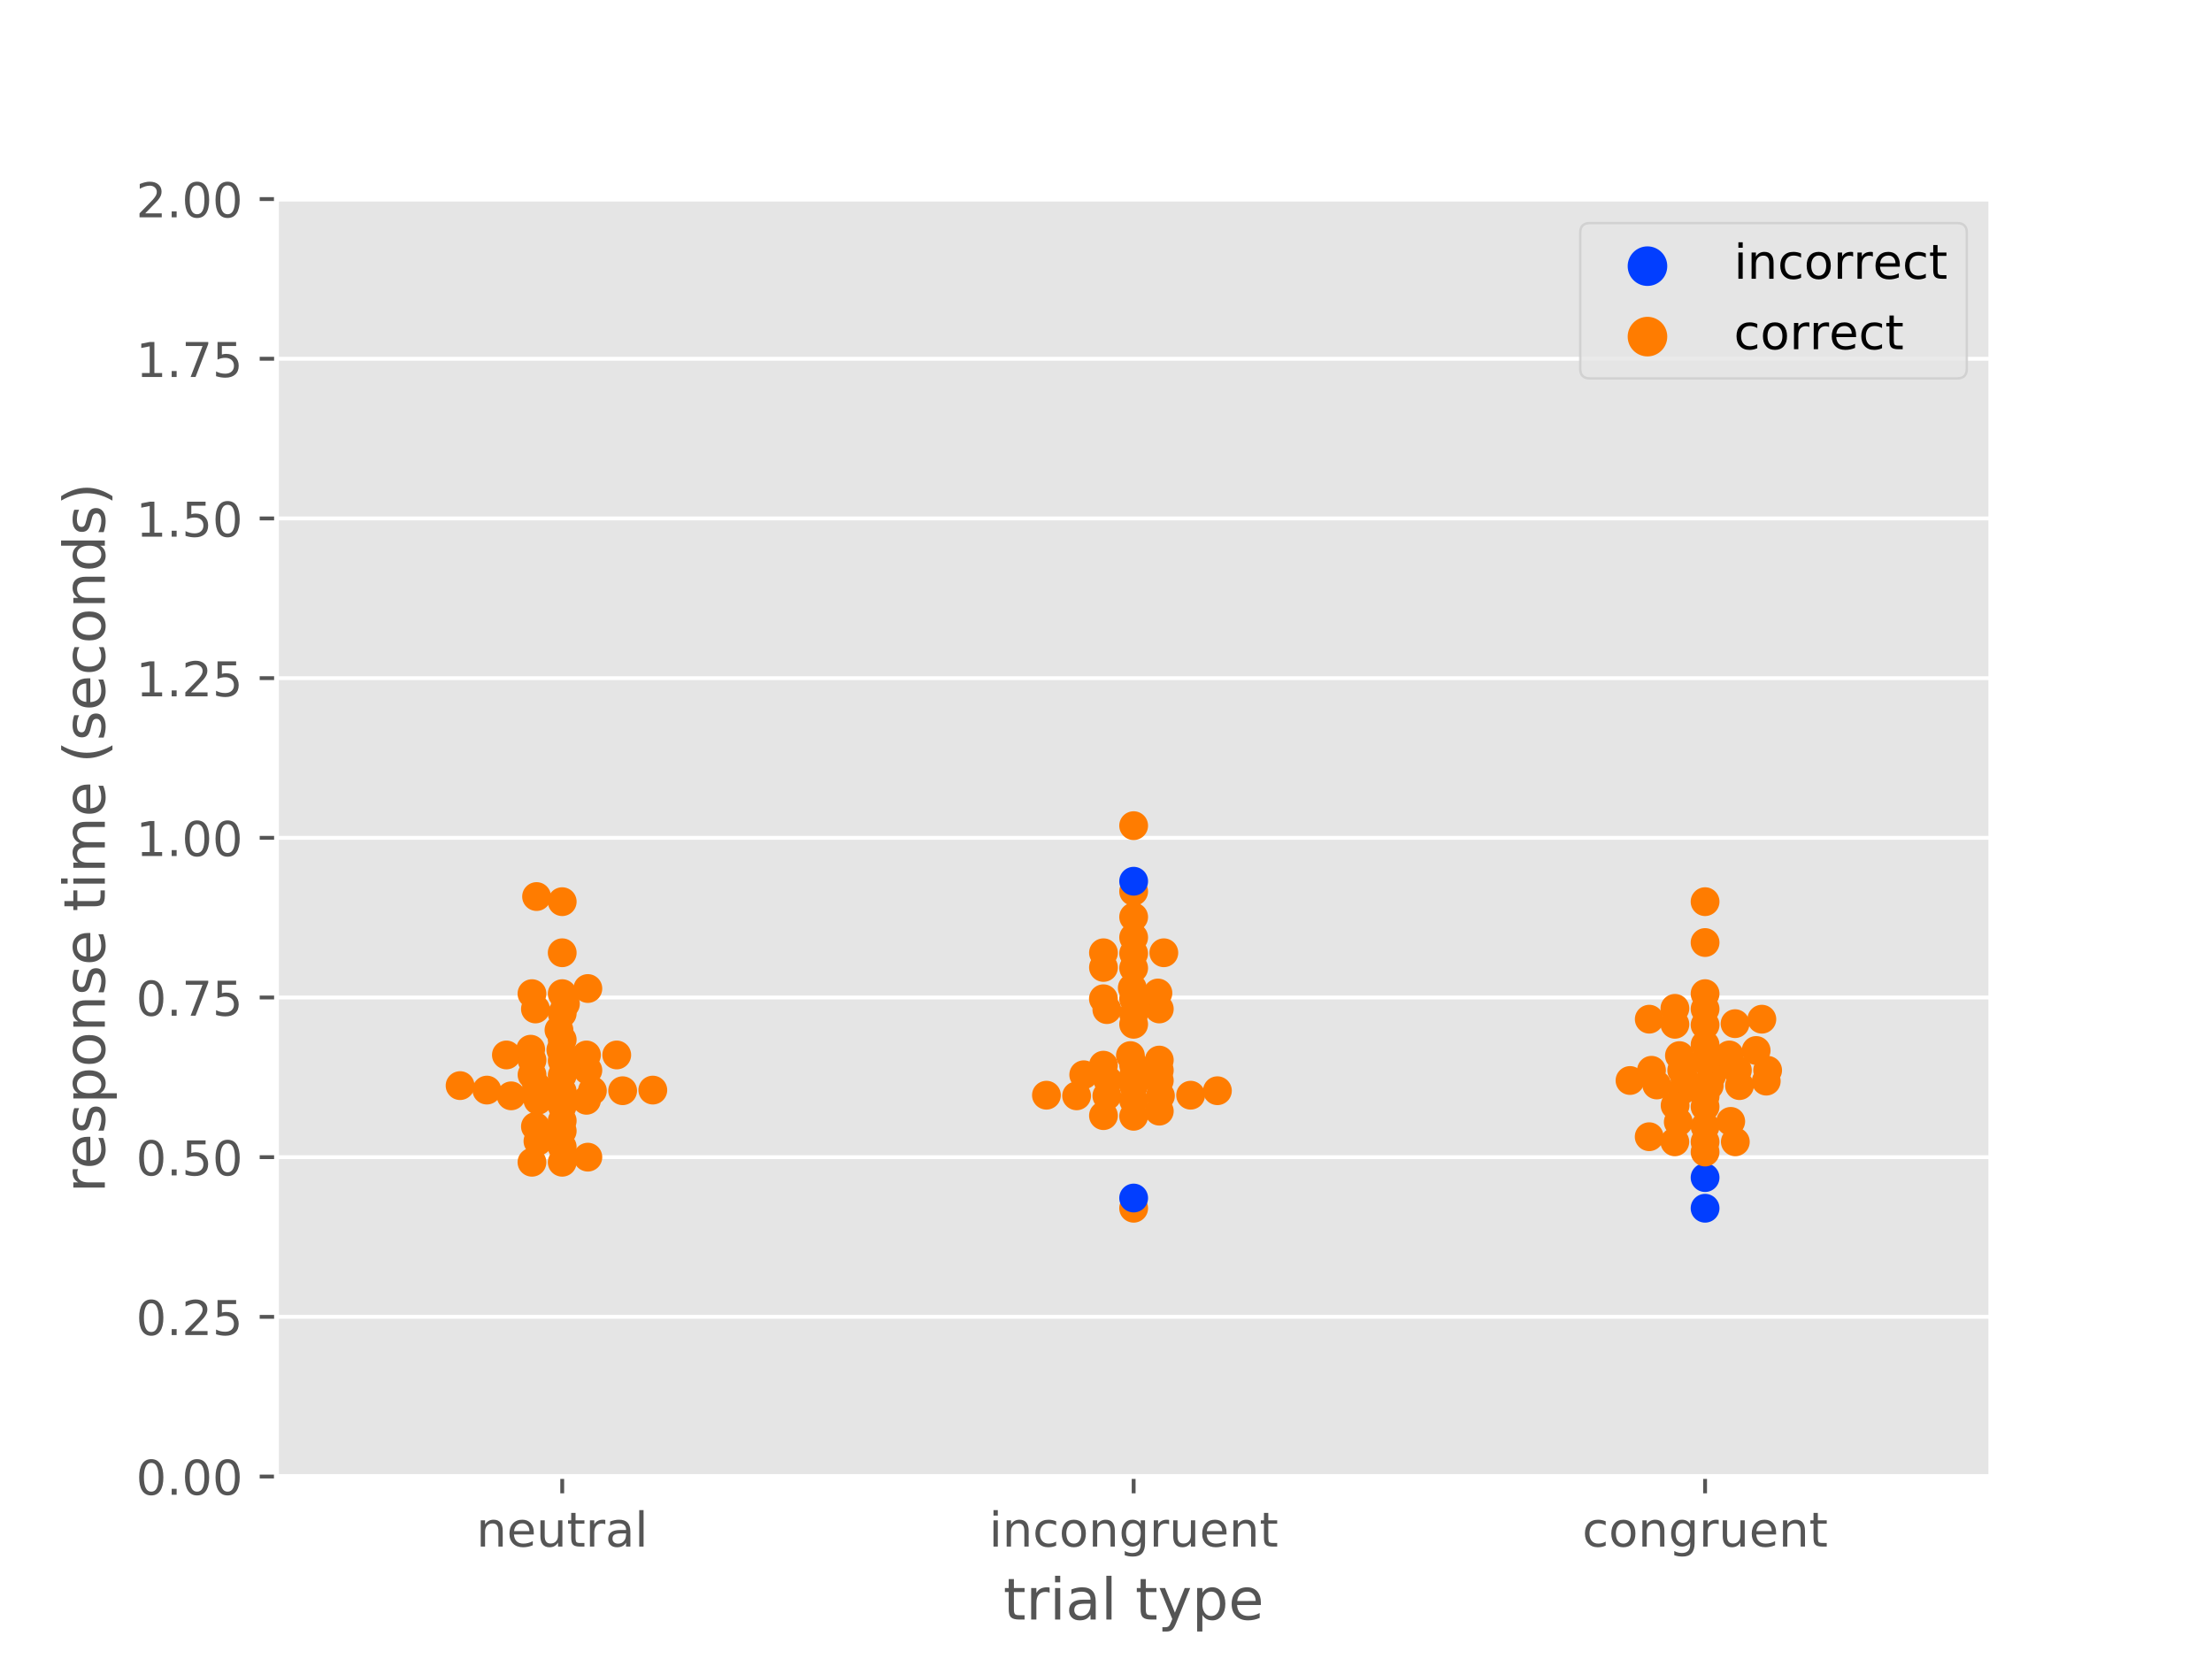 <?xml version="1.0" encoding="utf-8" standalone="no"?>
<!DOCTYPE svg PUBLIC "-//W3C//DTD SVG 1.1//EN"
  "http://www.w3.org/Graphics/SVG/1.1/DTD/svg11.dtd">
<!-- Created with matplotlib (https://matplotlib.org/) -->
<svg height="345.6pt" version="1.1" viewBox="0 0 460.8 345.6" width="460.8pt" xmlns="http://www.w3.org/2000/svg" xmlns:xlink="http://www.w3.org/1999/xlink">
 <defs>
  <style type="text/css">
*{stroke-linecap:butt;stroke-linejoin:round;}
  </style>
 </defs>
 <g id="figure_1">
  <g id="patch_1">
   <path d="M 0 345.6 
L 460.8 345.6 
L 460.8 0 
L 0 0 
z
" style="fill:#ffffff;"/>
  </g>
  <g id="axes_1">
   <g id="patch_2">
    <path d="M 57.6 307.584 
L 414.72 307.584 
L 414.72 41.472 
L 57.6 41.472 
z
" style="fill:#e5e5e5;"/>
   </g>
   <g id="matplotlib.axis_1">
    <g id="xtick_1">
     <g id="line2d_1">
      <defs>
       <path d="M 0 0 
L 0 3.5 
" id="m6b43de22ae" style="stroke:#555555;stroke-width:0.8;"/>
      </defs>
      <g>
       <use style="fill:#555555;stroke:#555555;stroke-width:0.8;" x="117.12" xlink:href="#m6b43de22ae" y="307.584"/>
      </g>
     </g>
     <g id="text_1">
      <!-- neutral -->
      <defs>
       <path d="M 54.891 33.016 
L 54.891 0 
L 45.906 0 
L 45.906 32.719 
Q 45.906 40.484 42.875 44.328 
Q 39.844 48.188 33.797 48.188 
Q 26.516 48.188 22.312 43.547 
Q 18.109 38.922 18.109 30.906 
L 18.109 0 
L 9.078 0 
L 9.078 54.688 
L 18.109 54.688 
L 18.109 46.188 
Q 21.344 51.125 25.703 53.562 
Q 30.078 56 35.797 56 
Q 45.219 56 50.047 50.172 
Q 54.891 44.344 54.891 33.016 
z
" id="DejaVuSans-110"/>
       <path d="M 56.203 29.594 
L 56.203 25.203 
L 14.891 25.203 
Q 15.484 15.922 20.484 11.062 
Q 25.484 6.203 34.422 6.203 
Q 39.594 6.203 44.453 7.469 
Q 49.312 8.734 54.109 11.281 
L 54.109 2.781 
Q 49.266 0.734 44.188 -0.344 
Q 39.109 -1.422 33.891 -1.422 
Q 20.797 -1.422 13.156 6.188 
Q 5.516 13.812 5.516 26.812 
Q 5.516 40.234 12.766 48.109 
Q 20.016 56 32.328 56 
Q 43.359 56 49.781 48.891 
Q 56.203 41.797 56.203 29.594 
z
M 47.219 32.234 
Q 47.125 39.594 43.094 43.984 
Q 39.062 48.391 32.422 48.391 
Q 24.906 48.391 20.391 44.141 
Q 15.875 39.891 15.188 32.172 
z
" id="DejaVuSans-101"/>
       <path d="M 8.5 21.578 
L 8.5 54.688 
L 17.484 54.688 
L 17.484 21.922 
Q 17.484 14.156 20.5 10.266 
Q 23.531 6.391 29.594 6.391 
Q 36.859 6.391 41.078 11.031 
Q 45.312 15.672 45.312 23.688 
L 45.312 54.688 
L 54.297 54.688 
L 54.297 0 
L 45.312 0 
L 45.312 8.406 
Q 42.047 3.422 37.719 1 
Q 33.406 -1.422 27.688 -1.422 
Q 18.266 -1.422 13.375 4.438 
Q 8.5 10.297 8.5 21.578 
z
M 31.109 56 
z
" id="DejaVuSans-117"/>
       <path d="M 18.312 70.219 
L 18.312 54.688 
L 36.812 54.688 
L 36.812 47.703 
L 18.312 47.703 
L 18.312 18.016 
Q 18.312 11.328 20.141 9.422 
Q 21.969 7.516 27.594 7.516 
L 36.812 7.516 
L 36.812 0 
L 27.594 0 
Q 17.188 0 13.234 3.875 
Q 9.281 7.766 9.281 18.016 
L 9.281 47.703 
L 2.688 47.703 
L 2.688 54.688 
L 9.281 54.688 
L 9.281 70.219 
z
" id="DejaVuSans-116"/>
       <path d="M 41.109 46.297 
Q 39.594 47.172 37.812 47.578 
Q 36.031 48 33.891 48 
Q 26.266 48 22.188 43.047 
Q 18.109 38.094 18.109 28.812 
L 18.109 0 
L 9.078 0 
L 9.078 54.688 
L 18.109 54.688 
L 18.109 46.188 
Q 20.953 51.172 25.484 53.578 
Q 30.031 56 36.531 56 
Q 37.453 56 38.578 55.875 
Q 39.703 55.766 41.062 55.516 
z
" id="DejaVuSans-114"/>
       <path d="M 34.281 27.484 
Q 23.391 27.484 19.188 25 
Q 14.984 22.516 14.984 16.5 
Q 14.984 11.719 18.141 8.906 
Q 21.297 6.109 26.703 6.109 
Q 34.188 6.109 38.703 11.406 
Q 43.219 16.703 43.219 25.484 
L 43.219 27.484 
z
M 52.203 31.203 
L 52.203 0 
L 43.219 0 
L 43.219 8.297 
Q 40.141 3.328 35.547 0.953 
Q 30.953 -1.422 24.312 -1.422 
Q 15.922 -1.422 10.953 3.297 
Q 6 8.016 6 15.922 
Q 6 25.141 12.172 29.828 
Q 18.359 34.516 30.609 34.516 
L 43.219 34.516 
L 43.219 35.406 
Q 43.219 41.609 39.141 45 
Q 35.062 48.391 27.688 48.391 
Q 23 48.391 18.547 47.266 
Q 14.109 46.141 10.016 43.891 
L 10.016 52.203 
Q 14.938 54.109 19.578 55.047 
Q 24.219 56 28.609 56 
Q 40.484 56 46.344 49.844 
Q 52.203 43.703 52.203 31.203 
z
" id="DejaVuSans-97"/>
       <path d="M 9.422 75.984 
L 18.406 75.984 
L 18.406 0 
L 9.422 0 
z
" id="DejaVuSans-108"/>
      </defs>
      <g style="fill:#555555;" transform="translate(99.237 322.182)scale(0.1 -0.1)">
       <use xlink:href="#DejaVuSans-110"/>
       <use x="63.379" xlink:href="#DejaVuSans-101"/>
       <use x="124.902" xlink:href="#DejaVuSans-117"/>
       <use x="188.281" xlink:href="#DejaVuSans-116"/>
       <use x="227.49" xlink:href="#DejaVuSans-114"/>
       <use x="268.604" xlink:href="#DejaVuSans-97"/>
       <use x="329.883" xlink:href="#DejaVuSans-108"/>
      </g>
     </g>
    </g>
    <g id="xtick_2">
     <g id="line2d_2">
      <g>
       <use style="fill:#555555;stroke:#555555;stroke-width:0.8;" x="236.16" xlink:href="#m6b43de22ae" y="307.584"/>
      </g>
     </g>
     <g id="text_2">
      <!-- incongruent -->
      <defs>
       <path d="M 9.422 54.688 
L 18.406 54.688 
L 18.406 0 
L 9.422 0 
z
M 9.422 75.984 
L 18.406 75.984 
L 18.406 64.594 
L 9.422 64.594 
z
" id="DejaVuSans-105"/>
       <path d="M 48.781 52.594 
L 48.781 44.188 
Q 44.969 46.297 41.141 47.344 
Q 37.312 48.391 33.406 48.391 
Q 24.656 48.391 19.812 42.844 
Q 14.984 37.312 14.984 27.297 
Q 14.984 17.281 19.812 11.734 
Q 24.656 6.203 33.406 6.203 
Q 37.312 6.203 41.141 7.25 
Q 44.969 8.297 48.781 10.406 
L 48.781 2.094 
Q 45.016 0.344 40.984 -0.531 
Q 36.969 -1.422 32.422 -1.422 
Q 20.062 -1.422 12.781 6.344 
Q 5.516 14.109 5.516 27.297 
Q 5.516 40.672 12.859 48.328 
Q 20.219 56 33.016 56 
Q 37.156 56 41.109 55.141 
Q 45.062 54.297 48.781 52.594 
z
" id="DejaVuSans-99"/>
       <path d="M 30.609 48.391 
Q 23.391 48.391 19.188 42.75 
Q 14.984 37.109 14.984 27.297 
Q 14.984 17.484 19.156 11.844 
Q 23.344 6.203 30.609 6.203 
Q 37.797 6.203 41.984 11.859 
Q 46.188 17.531 46.188 27.297 
Q 46.188 37.016 41.984 42.703 
Q 37.797 48.391 30.609 48.391 
z
M 30.609 56 
Q 42.328 56 49.016 48.375 
Q 55.719 40.766 55.719 27.297 
Q 55.719 13.875 49.016 6.219 
Q 42.328 -1.422 30.609 -1.422 
Q 18.844 -1.422 12.172 6.219 
Q 5.516 13.875 5.516 27.297 
Q 5.516 40.766 12.172 48.375 
Q 18.844 56 30.609 56 
z
" id="DejaVuSans-111"/>
       <path d="M 45.406 27.984 
Q 45.406 37.75 41.375 43.109 
Q 37.359 48.484 30.078 48.484 
Q 22.859 48.484 18.828 43.109 
Q 14.797 37.75 14.797 27.984 
Q 14.797 18.266 18.828 12.891 
Q 22.859 7.516 30.078 7.516 
Q 37.359 7.516 41.375 12.891 
Q 45.406 18.266 45.406 27.984 
z
M 54.391 6.781 
Q 54.391 -7.172 48.188 -13.984 
Q 42 -20.797 29.203 -20.797 
Q 24.469 -20.797 20.266 -20.094 
Q 16.062 -19.391 12.109 -17.922 
L 12.109 -9.188 
Q 16.062 -11.328 19.922 -12.344 
Q 23.781 -13.375 27.781 -13.375 
Q 36.625 -13.375 41.016 -8.766 
Q 45.406 -4.156 45.406 5.172 
L 45.406 9.625 
Q 42.625 4.781 38.281 2.391 
Q 33.938 0 27.875 0 
Q 17.828 0 11.672 7.656 
Q 5.516 15.328 5.516 27.984 
Q 5.516 40.672 11.672 48.328 
Q 17.828 56 27.875 56 
Q 33.938 56 38.281 53.609 
Q 42.625 51.219 45.406 46.391 
L 45.406 54.688 
L 54.391 54.688 
z
" id="DejaVuSans-103"/>
      </defs>
      <g style="fill:#555555;" transform="translate(206.021 322.182)scale(0.1 -0.1)">
       <use xlink:href="#DejaVuSans-105"/>
       <use x="27.783" xlink:href="#DejaVuSans-110"/>
       <use x="91.162" xlink:href="#DejaVuSans-99"/>
       <use x="146.143" xlink:href="#DejaVuSans-111"/>
       <use x="207.324" xlink:href="#DejaVuSans-110"/>
       <use x="270.703" xlink:href="#DejaVuSans-103"/>
       <use x="334.18" xlink:href="#DejaVuSans-114"/>
       <use x="375.293" xlink:href="#DejaVuSans-117"/>
       <use x="438.672" xlink:href="#DejaVuSans-101"/>
       <use x="500.195" xlink:href="#DejaVuSans-110"/>
       <use x="563.574" xlink:href="#DejaVuSans-116"/>
      </g>
     </g>
    </g>
    <g id="xtick_3">
     <g id="line2d_3">
      <g>
       <use style="fill:#555555;stroke:#555555;stroke-width:0.8;" x="355.2" xlink:href="#m6b43de22ae" y="307.584"/>
      </g>
     </g>
     <g id="text_3">
      <!-- congruent -->
      <g style="fill:#555555;" transform="translate(329.619 322.182)scale(0.1 -0.1)">
       <use xlink:href="#DejaVuSans-99"/>
       <use x="54.98" xlink:href="#DejaVuSans-111"/>
       <use x="116.162" xlink:href="#DejaVuSans-110"/>
       <use x="179.541" xlink:href="#DejaVuSans-103"/>
       <use x="243.018" xlink:href="#DejaVuSans-114"/>
       <use x="284.131" xlink:href="#DejaVuSans-117"/>
       <use x="347.51" xlink:href="#DejaVuSans-101"/>
       <use x="409.033" xlink:href="#DejaVuSans-110"/>
       <use x="472.412" xlink:href="#DejaVuSans-116"/>
      </g>
     </g>
    </g>
    <g id="text_4">
     <!-- trial type -->
     <defs>
      <path id="DejaVuSans-32"/>
      <path d="M 32.172 -5.078 
Q 28.375 -14.844 24.75 -17.812 
Q 21.141 -20.797 15.094 -20.797 
L 7.906 -20.797 
L 7.906 -13.281 
L 13.188 -13.281 
Q 16.891 -13.281 18.938 -11.516 
Q 21 -9.766 23.484 -3.219 
L 25.094 0.875 
L 2.984 54.688 
L 12.5 54.688 
L 29.594 11.922 
L 46.688 54.688 
L 56.203 54.688 
z
" id="DejaVuSans-121"/>
      <path d="M 18.109 8.203 
L 18.109 -20.797 
L 9.078 -20.797 
L 9.078 54.688 
L 18.109 54.688 
L 18.109 46.391 
Q 20.953 51.266 25.266 53.625 
Q 29.594 56 35.594 56 
Q 45.562 56 51.781 48.094 
Q 58.016 40.188 58.016 27.297 
Q 58.016 14.406 51.781 6.484 
Q 45.562 -1.422 35.594 -1.422 
Q 29.594 -1.422 25.266 0.953 
Q 20.953 3.328 18.109 8.203 
z
M 48.688 27.297 
Q 48.688 37.203 44.609 42.844 
Q 40.531 48.484 33.406 48.484 
Q 26.266 48.484 22.188 42.844 
Q 18.109 37.203 18.109 27.297 
Q 18.109 17.391 22.188 11.75 
Q 26.266 6.109 33.406 6.109 
Q 40.531 6.109 44.609 11.75 
Q 48.688 17.391 48.688 27.297 
z
" id="DejaVuSans-112"/>
     </defs>
     <g style="fill:#555555;" transform="translate(209.019 337.38)scale(0.12 -0.12)">
      <use xlink:href="#DejaVuSans-116"/>
      <use x="39.209" xlink:href="#DejaVuSans-114"/>
      <use x="80.322" xlink:href="#DejaVuSans-105"/>
      <use x="108.105" xlink:href="#DejaVuSans-97"/>
      <use x="169.385" xlink:href="#DejaVuSans-108"/>
      <use x="197.168" xlink:href="#DejaVuSans-32"/>
      <use x="228.955" xlink:href="#DejaVuSans-116"/>
      <use x="268.164" xlink:href="#DejaVuSans-121"/>
      <use x="327.344" xlink:href="#DejaVuSans-112"/>
      <use x="390.82" xlink:href="#DejaVuSans-101"/>
     </g>
    </g>
   </g>
   <g id="matplotlib.axis_2">
    <g id="ytick_1">
     <g id="line2d_4">
      <path clip-path="url(#p3915e6c446)" d="M 57.6 307.584 
L 414.72 307.584 
" style="fill:none;stroke:#ffffff;stroke-linecap:square;stroke-width:0.8;"/>
     </g>
     <g id="line2d_5">
      <defs>
       <path d="M 0 0 
L -3.5 0 
" id="mf877614812" style="stroke:#555555;stroke-width:0.8;"/>
      </defs>
      <g>
       <use style="fill:#555555;stroke:#555555;stroke-width:0.8;" x="57.6" xlink:href="#mf877614812" y="307.584"/>
      </g>
     </g>
     <g id="text_5">
      <!-- 0.00 -->
      <defs>
       <path d="M 31.781 66.406 
Q 24.172 66.406 20.328 58.906 
Q 16.5 51.422 16.5 36.375 
Q 16.5 21.391 20.328 13.891 
Q 24.172 6.391 31.781 6.391 
Q 39.453 6.391 43.281 13.891 
Q 47.125 21.391 47.125 36.375 
Q 47.125 51.422 43.281 58.906 
Q 39.453 66.406 31.781 66.406 
z
M 31.781 74.219 
Q 44.047 74.219 50.516 64.516 
Q 56.984 54.828 56.984 36.375 
Q 56.984 17.969 50.516 8.266 
Q 44.047 -1.422 31.781 -1.422 
Q 19.531 -1.422 13.062 8.266 
Q 6.594 17.969 6.594 36.375 
Q 6.594 54.828 13.062 64.516 
Q 19.531 74.219 31.781 74.219 
z
" id="DejaVuSans-48"/>
       <path d="M 10.688 12.406 
L 21 12.406 
L 21 0 
L 10.688 0 
z
" id="DejaVuSans-46"/>
      </defs>
      <g style="fill:#555555;" transform="translate(28.334 311.383)scale(0.1 -0.1)">
       <use xlink:href="#DejaVuSans-48"/>
       <use x="63.623" xlink:href="#DejaVuSans-46"/>
       <use x="95.41" xlink:href="#DejaVuSans-48"/>
       <use x="159.033" xlink:href="#DejaVuSans-48"/>
      </g>
     </g>
    </g>
    <g id="ytick_2">
     <g id="line2d_6">
      <path clip-path="url(#p3915e6c446)" d="M 57.6 274.32 
L 414.72 274.32 
" style="fill:none;stroke:#ffffff;stroke-linecap:square;stroke-width:0.8;"/>
     </g>
     <g id="line2d_7">
      <g>
       <use style="fill:#555555;stroke:#555555;stroke-width:0.8;" x="57.6" xlink:href="#mf877614812" y="274.32"/>
      </g>
     </g>
     <g id="text_6">
      <!-- 0.25 -->
      <defs>
       <path d="M 19.188 8.297 
L 53.609 8.297 
L 53.609 0 
L 7.328 0 
L 7.328 8.297 
Q 12.938 14.109 22.625 23.891 
Q 32.328 33.688 34.812 36.531 
Q 39.547 41.844 41.422 45.531 
Q 43.312 49.219 43.312 52.781 
Q 43.312 58.594 39.234 62.25 
Q 35.156 65.922 28.609 65.922 
Q 23.969 65.922 18.812 64.312 
Q 13.672 62.703 7.812 59.422 
L 7.812 69.391 
Q 13.766 71.781 18.938 73 
Q 24.125 74.219 28.422 74.219 
Q 39.75 74.219 46.484 68.547 
Q 53.219 62.891 53.219 53.422 
Q 53.219 48.922 51.531 44.891 
Q 49.859 40.875 45.406 35.406 
Q 44.188 33.984 37.641 27.219 
Q 31.109 20.453 19.188 8.297 
z
" id="DejaVuSans-50"/>
       <path d="M 10.797 72.906 
L 49.516 72.906 
L 49.516 64.594 
L 19.828 64.594 
L 19.828 46.734 
Q 21.969 47.469 24.109 47.828 
Q 26.266 48.188 28.422 48.188 
Q 40.625 48.188 47.75 41.5 
Q 54.891 34.812 54.891 23.391 
Q 54.891 11.625 47.562 5.094 
Q 40.234 -1.422 26.906 -1.422 
Q 22.312 -1.422 17.547 -0.641 
Q 12.797 0.141 7.719 1.703 
L 7.719 11.625 
Q 12.109 9.234 16.797 8.062 
Q 21.484 6.891 26.703 6.891 
Q 35.156 6.891 40.078 11.328 
Q 45.016 15.766 45.016 23.391 
Q 45.016 31 40.078 35.438 
Q 35.156 39.891 26.703 39.891 
Q 22.75 39.891 18.812 39.016 
Q 14.891 38.141 10.797 36.281 
z
" id="DejaVuSans-53"/>
      </defs>
      <g style="fill:#555555;" transform="translate(28.334 278.119)scale(0.1 -0.1)">
       <use xlink:href="#DejaVuSans-48"/>
       <use x="63.623" xlink:href="#DejaVuSans-46"/>
       <use x="95.41" xlink:href="#DejaVuSans-50"/>
       <use x="159.033" xlink:href="#DejaVuSans-53"/>
      </g>
     </g>
    </g>
    <g id="ytick_3">
     <g id="line2d_8">
      <path clip-path="url(#p3915e6c446)" d="M 57.6 241.056 
L 414.72 241.056 
" style="fill:none;stroke:#ffffff;stroke-linecap:square;stroke-width:0.8;"/>
     </g>
     <g id="line2d_9">
      <g>
       <use style="fill:#555555;stroke:#555555;stroke-width:0.8;" x="57.6" xlink:href="#mf877614812" y="241.056"/>
      </g>
     </g>
     <g id="text_7">
      <!-- 0.50 -->
      <g style="fill:#555555;" transform="translate(28.334 244.855)scale(0.1 -0.1)">
       <use xlink:href="#DejaVuSans-48"/>
       <use x="63.623" xlink:href="#DejaVuSans-46"/>
       <use x="95.41" xlink:href="#DejaVuSans-53"/>
       <use x="159.033" xlink:href="#DejaVuSans-48"/>
      </g>
     </g>
    </g>
    <g id="ytick_4">
     <g id="line2d_10">
      <path clip-path="url(#p3915e6c446)" d="M 57.6 207.792 
L 414.72 207.792 
" style="fill:none;stroke:#ffffff;stroke-linecap:square;stroke-width:0.8;"/>
     </g>
     <g id="line2d_11">
      <g>
       <use style="fill:#555555;stroke:#555555;stroke-width:0.8;" x="57.6" xlink:href="#mf877614812" y="207.792"/>
      </g>
     </g>
     <g id="text_8">
      <!-- 0.75 -->
      <defs>
       <path d="M 8.203 72.906 
L 55.078 72.906 
L 55.078 68.703 
L 28.609 0 
L 18.312 0 
L 43.219 64.594 
L 8.203 64.594 
z
" id="DejaVuSans-55"/>
      </defs>
      <g style="fill:#555555;" transform="translate(28.334 211.591)scale(0.1 -0.1)">
       <use xlink:href="#DejaVuSans-48"/>
       <use x="63.623" xlink:href="#DejaVuSans-46"/>
       <use x="95.41" xlink:href="#DejaVuSans-55"/>
       <use x="159.033" xlink:href="#DejaVuSans-53"/>
      </g>
     </g>
    </g>
    <g id="ytick_5">
     <g id="line2d_12">
      <path clip-path="url(#p3915e6c446)" d="M 57.6 174.528 
L 414.72 174.528 
" style="fill:none;stroke:#ffffff;stroke-linecap:square;stroke-width:0.8;"/>
     </g>
     <g id="line2d_13">
      <g>
       <use style="fill:#555555;stroke:#555555;stroke-width:0.8;" x="57.6" xlink:href="#mf877614812" y="174.528"/>
      </g>
     </g>
     <g id="text_9">
      <!-- 1.00 -->
      <defs>
       <path d="M 12.406 8.297 
L 28.516 8.297 
L 28.516 63.922 
L 10.984 60.406 
L 10.984 69.391 
L 28.422 72.906 
L 38.281 72.906 
L 38.281 8.297 
L 54.391 8.297 
L 54.391 0 
L 12.406 0 
z
" id="DejaVuSans-49"/>
      </defs>
      <g style="fill:#555555;" transform="translate(28.334 178.327)scale(0.1 -0.1)">
       <use xlink:href="#DejaVuSans-49"/>
       <use x="63.623" xlink:href="#DejaVuSans-46"/>
       <use x="95.41" xlink:href="#DejaVuSans-48"/>
       <use x="159.033" xlink:href="#DejaVuSans-48"/>
      </g>
     </g>
    </g>
    <g id="ytick_6">
     <g id="line2d_14">
      <path clip-path="url(#p3915e6c446)" d="M 57.6 141.264 
L 414.72 141.264 
" style="fill:none;stroke:#ffffff;stroke-linecap:square;stroke-width:0.8;"/>
     </g>
     <g id="line2d_15">
      <g>
       <use style="fill:#555555;stroke:#555555;stroke-width:0.8;" x="57.6" xlink:href="#mf877614812" y="141.264"/>
      </g>
     </g>
     <g id="text_10">
      <!-- 1.25 -->
      <g style="fill:#555555;" transform="translate(28.334 145.063)scale(0.1 -0.1)">
       <use xlink:href="#DejaVuSans-49"/>
       <use x="63.623" xlink:href="#DejaVuSans-46"/>
       <use x="95.41" xlink:href="#DejaVuSans-50"/>
       <use x="159.033" xlink:href="#DejaVuSans-53"/>
      </g>
     </g>
    </g>
    <g id="ytick_7">
     <g id="line2d_16">
      <path clip-path="url(#p3915e6c446)" d="M 57.6 108 
L 414.72 108 
" style="fill:none;stroke:#ffffff;stroke-linecap:square;stroke-width:0.8;"/>
     </g>
     <g id="line2d_17">
      <g>
       <use style="fill:#555555;stroke:#555555;stroke-width:0.8;" x="57.6" xlink:href="#mf877614812" y="108"/>
      </g>
     </g>
     <g id="text_11">
      <!-- 1.50 -->
      <g style="fill:#555555;" transform="translate(28.334 111.799)scale(0.1 -0.1)">
       <use xlink:href="#DejaVuSans-49"/>
       <use x="63.623" xlink:href="#DejaVuSans-46"/>
       <use x="95.41" xlink:href="#DejaVuSans-53"/>
       <use x="159.033" xlink:href="#DejaVuSans-48"/>
      </g>
     </g>
    </g>
    <g id="ytick_8">
     <g id="line2d_18">
      <path clip-path="url(#p3915e6c446)" d="M 57.6 74.736 
L 414.72 74.736 
" style="fill:none;stroke:#ffffff;stroke-linecap:square;stroke-width:0.8;"/>
     </g>
     <g id="line2d_19">
      <g>
       <use style="fill:#555555;stroke:#555555;stroke-width:0.8;" x="57.6" xlink:href="#mf877614812" y="74.736"/>
      </g>
     </g>
     <g id="text_12">
      <!-- 1.75 -->
      <g style="fill:#555555;" transform="translate(28.334 78.535)scale(0.1 -0.1)">
       <use xlink:href="#DejaVuSans-49"/>
       <use x="63.623" xlink:href="#DejaVuSans-46"/>
       <use x="95.41" xlink:href="#DejaVuSans-55"/>
       <use x="159.033" xlink:href="#DejaVuSans-53"/>
      </g>
     </g>
    </g>
    <g id="ytick_9">
     <g id="line2d_20">
      <path clip-path="url(#p3915e6c446)" d="M 57.6 41.472 
L 414.72 41.472 
" style="fill:none;stroke:#ffffff;stroke-linecap:square;stroke-width:0.8;"/>
     </g>
     <g id="line2d_21">
      <g>
       <use style="fill:#555555;stroke:#555555;stroke-width:0.8;" x="57.6" xlink:href="#mf877614812" y="41.472"/>
      </g>
     </g>
     <g id="text_13">
      <!-- 2.00 -->
      <g style="fill:#555555;" transform="translate(28.334 45.271)scale(0.1 -0.1)">
       <use xlink:href="#DejaVuSans-50"/>
       <use x="63.623" xlink:href="#DejaVuSans-46"/>
       <use x="95.41" xlink:href="#DejaVuSans-48"/>
       <use x="159.033" xlink:href="#DejaVuSans-48"/>
      </g>
     </g>
    </g>
    <g id="text_14">
     <!-- response time (seconds) -->
     <defs>
      <path d="M 44.281 53.078 
L 44.281 44.578 
Q 40.484 46.531 36.375 47.5 
Q 32.281 48.484 27.875 48.484 
Q 21.188 48.484 17.844 46.438 
Q 14.5 44.391 14.5 40.281 
Q 14.5 37.156 16.891 35.375 
Q 19.281 33.594 26.516 31.984 
L 29.594 31.297 
Q 39.156 29.25 43.188 25.516 
Q 47.219 21.781 47.219 15.094 
Q 47.219 7.469 41.188 3.016 
Q 35.156 -1.422 24.609 -1.422 
Q 20.219 -1.422 15.453 -0.562 
Q 10.688 0.297 5.422 2 
L 5.422 11.281 
Q 10.406 8.688 15.234 7.391 
Q 20.062 6.109 24.812 6.109 
Q 31.156 6.109 34.562 8.281 
Q 37.984 10.453 37.984 14.406 
Q 37.984 18.062 35.516 20.016 
Q 33.062 21.969 24.703 23.781 
L 21.578 24.516 
Q 13.234 26.266 9.516 29.906 
Q 5.812 33.547 5.812 39.891 
Q 5.812 47.609 11.281 51.797 
Q 16.75 56 26.812 56 
Q 31.781 56 36.172 55.266 
Q 40.578 54.547 44.281 53.078 
z
" id="DejaVuSans-115"/>
      <path d="M 52 44.188 
Q 55.375 50.25 60.062 53.125 
Q 64.75 56 71.094 56 
Q 79.641 56 84.281 50.016 
Q 88.922 44.047 88.922 33.016 
L 88.922 0 
L 79.891 0 
L 79.891 32.719 
Q 79.891 40.578 77.094 44.375 
Q 74.312 48.188 68.609 48.188 
Q 61.625 48.188 57.562 43.547 
Q 53.516 38.922 53.516 30.906 
L 53.516 0 
L 44.484 0 
L 44.484 32.719 
Q 44.484 40.625 41.703 44.406 
Q 38.922 48.188 33.109 48.188 
Q 26.219 48.188 22.156 43.531 
Q 18.109 38.875 18.109 30.906 
L 18.109 0 
L 9.078 0 
L 9.078 54.688 
L 18.109 54.688 
L 18.109 46.188 
Q 21.188 51.219 25.484 53.609 
Q 29.781 56 35.688 56 
Q 41.656 56 45.828 52.969 
Q 50 49.953 52 44.188 
z
" id="DejaVuSans-109"/>
      <path d="M 31 75.875 
Q 24.469 64.656 21.281 53.656 
Q 18.109 42.672 18.109 31.391 
Q 18.109 20.125 21.312 9.062 
Q 24.516 -2 31 -13.188 
L 23.188 -13.188 
Q 15.875 -1.703 12.234 9.375 
Q 8.594 20.453 8.594 31.391 
Q 8.594 42.281 12.203 53.312 
Q 15.828 64.359 23.188 75.875 
z
" id="DejaVuSans-40"/>
      <path d="M 45.406 46.391 
L 45.406 75.984 
L 54.391 75.984 
L 54.391 0 
L 45.406 0 
L 45.406 8.203 
Q 42.578 3.328 38.25 0.953 
Q 33.938 -1.422 27.875 -1.422 
Q 17.969 -1.422 11.734 6.484 
Q 5.516 14.406 5.516 27.297 
Q 5.516 40.188 11.734 48.094 
Q 17.969 56 27.875 56 
Q 33.938 56 38.25 53.625 
Q 42.578 51.266 45.406 46.391 
z
M 14.797 27.297 
Q 14.797 17.391 18.875 11.75 
Q 22.953 6.109 30.078 6.109 
Q 37.203 6.109 41.297 11.75 
Q 45.406 17.391 45.406 27.297 
Q 45.406 37.203 41.297 42.844 
Q 37.203 48.484 30.078 48.484 
Q 22.953 48.484 18.875 42.844 
Q 14.797 37.203 14.797 27.297 
z
" id="DejaVuSans-100"/>
      <path d="M 8.016 75.875 
L 15.828 75.875 
Q 23.141 64.359 26.781 53.312 
Q 30.422 42.281 30.422 31.391 
Q 30.422 20.453 26.781 9.375 
Q 23.141 -1.703 15.828 -13.188 
L 8.016 -13.188 
Q 14.5 -2 17.703 9.062 
Q 20.906 20.125 20.906 31.391 
Q 20.906 42.672 17.703 53.656 
Q 14.5 64.656 8.016 75.875 
z
" id="DejaVuSans-41"/>
     </defs>
     <g style="fill:#555555;" transform="translate(21.839 248.486)rotate(-90)scale(0.12 -0.12)">
      <use xlink:href="#DejaVuSans-114"/>
      <use x="41.082" xlink:href="#DejaVuSans-101"/>
      <use x="102.605" xlink:href="#DejaVuSans-115"/>
      <use x="154.705" xlink:href="#DejaVuSans-112"/>
      <use x="218.182" xlink:href="#DejaVuSans-111"/>
      <use x="279.363" xlink:href="#DejaVuSans-110"/>
      <use x="342.742" xlink:href="#DejaVuSans-115"/>
      <use x="394.842" xlink:href="#DejaVuSans-101"/>
      <use x="456.365" xlink:href="#DejaVuSans-32"/>
      <use x="488.152" xlink:href="#DejaVuSans-116"/>
      <use x="527.361" xlink:href="#DejaVuSans-105"/>
      <use x="555.145" xlink:href="#DejaVuSans-109"/>
      <use x="652.557" xlink:href="#DejaVuSans-101"/>
      <use x="714.08" xlink:href="#DejaVuSans-32"/>
      <use x="745.867" xlink:href="#DejaVuSans-40"/>
      <use x="784.881" xlink:href="#DejaVuSans-115"/>
      <use x="836.98" xlink:href="#DejaVuSans-101"/>
      <use x="898.504" xlink:href="#DejaVuSans-99"/>
      <use x="953.484" xlink:href="#DejaVuSans-111"/>
      <use x="1014.666" xlink:href="#DejaVuSans-110"/>
      <use x="1078.045" xlink:href="#DejaVuSans-100"/>
      <use x="1141.521" xlink:href="#DejaVuSans-115"/>
      <use x="1193.621" xlink:href="#DejaVuSans-41"/>
     </g>
    </g>
   </g>
   <g id="PathCollection_1"/>
   <g id="PathCollection_2"/>
   <g id="patch_3">
    <path d="M 57.6 307.584 
L 57.6 41.472 
" style="fill:none;stroke:#ffffff;stroke-linecap:square;stroke-linejoin:miter;"/>
   </g>
   <g id="patch_4">
    <path d="M 414.72 307.584 
L 414.72 41.472 
" style="fill:none;stroke:#ffffff;stroke-linecap:square;stroke-linejoin:miter;"/>
   </g>
   <g id="patch_5">
    <path d="M 57.6 307.584 
L 414.72 307.584 
" style="fill:none;stroke:#ffffff;stroke-linecap:square;stroke-linejoin:miter;"/>
   </g>
   <g id="patch_6">
    <path d="M 57.6 41.472 
L 414.72 41.472 
" style="fill:none;stroke:#ffffff;stroke-linecap:square;stroke-linejoin:miter;"/>
   </g>
   <g id="PathCollection_3">
    <defs>
     <path d="M 0 3 
C 0.796 3 1.559 2.684 2.121 2.121 
C 2.684 1.559 3 0.796 3 0 
C 3 -0.796 2.684 -1.559 2.121 -2.121 
C 1.559 -2.684 0.796 -3 0 -3 
C -0.796 -3 -1.559 -2.684 -2.121 -2.121 
C -2.684 -1.559 -3 -0.796 -3 0 
C -3 0.796 -2.684 1.559 -2.121 2.121 
C -1.559 2.684 -0.796 3 0 3 
z
" id="C0_0_e62f250100"/>
    </defs>
    <g clip-path="url(#p3915e6c446)">
     <use style="fill:#ff7c00;" x="117.12" xlink:href="#C0_0_e62f250100" y="242.12"/>
    </g>
    <g clip-path="url(#p3915e6c446)">
     <use style="fill:#ff7c00;" x="110.82" xlink:href="#C0_0_e62f250100" y="242.12"/>
    </g>
    <g clip-path="url(#p3915e6c446)">
     <use style="fill:#ff7c00;" x="122.461" xlink:href="#C0_0_e62f250100" y="241.056"/>
    </g>
    <g clip-path="url(#p3915e6c446)">
     <use style="fill:#ff7c00;" x="117.12" xlink:href="#C0_0_e62f250100" y="238.927"/>
    </g>
    <g clip-path="url(#p3915e6c446)">
     <use style="fill:#ff7c00;" x="112.064" xlink:href="#C0_0_e62f250100" y="237.73"/>
    </g>
    <g clip-path="url(#p3915e6c446)">
     <use style="fill:#ff7c00;" x="117.12" xlink:href="#C0_0_e62f250100" y="235.601"/>
    </g>
    <g clip-path="url(#p3915e6c446)">
     <use style="fill:#ff7c00;" x="111.539" xlink:href="#C0_0_e62f250100" y="234.669"/>
    </g>
    <g clip-path="url(#p3915e6c446)">
     <use style="fill:#ff7c00;" x="117.12" xlink:href="#C0_0_e62f250100" y="233.472"/>
    </g>
    <g clip-path="url(#p3915e6c446)">
     <use style="fill:#ff7c00;" x="117.12" xlink:href="#C0_0_e62f250100" y="230.412"/>
    </g>
    <g clip-path="url(#p3915e6c446)">
     <use style="fill:#ff7c00;" x="112.064" xlink:href="#C0_0_e62f250100" y="229.214"/>
    </g>
    <g clip-path="url(#p3915e6c446)">
     <use style="fill:#ff7c00;" x="122.176" xlink:href="#C0_0_e62f250100" y="229.214"/>
    </g>
    <g clip-path="url(#p3915e6c446)">
     <use style="fill:#ff7c00;" x="106.483" xlink:href="#C0_0_e62f250100" y="228.283"/>
    </g>
    <g clip-path="url(#p3915e6c446)">
     <use style="fill:#ff7c00;" x="117.12" xlink:href="#C0_0_e62f250100" y="227.351"/>
    </g>
    <g clip-path="url(#p3915e6c446)">
     <use style="fill:#ff7c00;" x="123.406" xlink:href="#C0_0_e62f250100" y="227.218"/>
    </g>
    <g clip-path="url(#p3915e6c446)">
     <use style="fill:#ff7c00;" x="129.706" xlink:href="#C0_0_e62f250100" y="227.218"/>
    </g>
    <g clip-path="url(#p3915e6c446)">
     <use style="fill:#ff7c00;" x="101.427" xlink:href="#C0_0_e62f250100" y="227.085"/>
    </g>
    <g clip-path="url(#p3915e6c446)">
     <use style="fill:#ff7c00;" x="135.992" xlink:href="#C0_0_e62f250100" y="227.085"/>
    </g>
    <g clip-path="url(#p3915e6c446)">
     <use style="fill:#ff7c00;" x="111.779" xlink:href="#C0_0_e62f250100" y="226.287"/>
    </g>
    <g clip-path="url(#p3915e6c446)">
     <use style="fill:#ff7c00;" x="95.846" xlink:href="#C0_0_e62f250100" y="226.154"/>
    </g>
    <g clip-path="url(#p3915e6c446)">
     <use style="fill:#ff7c00;" x="117.12" xlink:href="#C0_0_e62f250100" y="224.025"/>
    </g>
    <g clip-path="url(#p3915e6c446)">
     <use style="fill:#ff7c00;" x="110.834" xlink:href="#C0_0_e62f250100" y="223.892"/>
    </g>
    <g clip-path="url(#p3915e6c446)">
     <use style="fill:#ff7c00;" x="122.461" xlink:href="#C0_0_e62f250100" y="222.96"/>
    </g>
    <g clip-path="url(#p3915e6c446)">
     <use style="fill:#ff7c00;" x="117.12" xlink:href="#C0_0_e62f250100" y="220.965"/>
    </g>
    <g clip-path="url(#p3915e6c446)">
     <use style="fill:#ff7c00;" x="110.834" xlink:href="#C0_0_e62f250100" y="220.831"/>
    </g>
    <g clip-path="url(#p3915e6c446)">
     <use style="fill:#ff7c00;" x="122.176" xlink:href="#C0_0_e62f250100" y="219.767"/>
    </g>
    <g clip-path="url(#p3915e6c446)">
     <use style="fill:#ff7c00;" x="128.476" xlink:href="#C0_0_e62f250100" y="219.767"/>
    </g>
    <g clip-path="url(#p3915e6c446)">
     <use style="fill:#ff7c00;" x="105.493" xlink:href="#C0_0_e62f250100" y="219.767"/>
    </g>
    <g clip-path="url(#p3915e6c446)">
     <use style="fill:#ff7c00;" x="116.835" xlink:href="#C0_0_e62f250100" y="218.703"/>
    </g>
    <g clip-path="url(#p3915e6c446)">
     <use style="fill:#ff7c00;" x="110.549" xlink:href="#C0_0_e62f250100" y="218.57"/>
    </g>
    <g clip-path="url(#p3915e6c446)">
     <use style="fill:#ff7c00;" x="117.12" xlink:href="#C0_0_e62f250100" y="216.574"/>
    </g>
    <g clip-path="url(#p3915e6c446)">
     <use style="fill:#ff7c00;" x="116.447" xlink:href="#C0_0_e62f250100" y="214.578"/>
    </g>
    <g clip-path="url(#p3915e6c446)">
     <use style="fill:#ff7c00;" x="117.12" xlink:href="#C0_0_e62f250100" y="211.118"/>
    </g>
    <g clip-path="url(#p3915e6c446)">
     <use style="fill:#ff7c00;" x="111.539" xlink:href="#C0_0_e62f250100" y="210.187"/>
    </g>
    <g clip-path="url(#p3915e6c446)">
     <use style="fill:#ff7c00;" x="117.793" xlink:href="#C0_0_e62f250100" y="209.123"/>
    </g>
    <g clip-path="url(#p3915e6c446)">
     <use style="fill:#ff7c00;" x="117.12" xlink:href="#C0_0_e62f250100" y="206.994"/>
    </g>
    <g clip-path="url(#p3915e6c446)">
     <use style="fill:#ff7c00;" x="110.82" xlink:href="#C0_0_e62f250100" y="206.994"/>
    </g>
    <g clip-path="url(#p3915e6c446)">
     <use style="fill:#ff7c00;" x="122.461" xlink:href="#C0_0_e62f250100" y="205.929"/>
    </g>
    <g clip-path="url(#p3915e6c446)">
     <use style="fill:#ff7c00;" x="117.12" xlink:href="#C0_0_e62f250100" y="198.478"/>
    </g>
    <g clip-path="url(#p3915e6c446)">
     <use style="fill:#ff7c00;" x="117.12" xlink:href="#C0_0_e62f250100" y="187.834"/>
    </g>
    <g clip-path="url(#p3915e6c446)">
     <use style="fill:#ff7c00;" x="111.779" xlink:href="#C0_0_e62f250100" y="186.769"/>
    </g>
   </g>
   <g id="PathCollection_4">
    <defs>
     <path d="M 0 3 
C 0.796 3 1.559 2.684 2.121 2.121 
C 2.684 1.559 3 0.796 3 0 
C 3 -0.796 2.684 -1.559 2.121 -2.121 
C 1.559 -2.684 0.796 -3 0 -3 
C -0.796 -3 -1.559 -2.684 -2.121 -2.121 
C -2.684 -1.559 -3 -0.796 -3 0 
C -3 0.796 -2.684 1.559 -2.121 2.121 
C -1.559 2.684 -0.796 3 0 3 
z
" id="C1_0_9017243fd3"/>
    </defs>
    <g clip-path="url(#p3915e6c446)">
     <use style="fill:#ff7c00;" x="236.16" xlink:href="#C1_0_9017243fd3" y="251.7"/>
    </g>
    <g clip-path="url(#p3915e6c446)">
     <use style="fill:#023eff;" x="236.16" xlink:href="#C1_0_9017243fd3" y="249.572"/>
    </g>
    <g clip-path="url(#p3915e6c446)">
     <use style="fill:#ff7c00;" x="236.16" xlink:href="#C1_0_9017243fd3" y="232.54"/>
    </g>
    <g clip-path="url(#p3915e6c446)">
     <use style="fill:#ff7c00;" x="229.874" xlink:href="#C1_0_9017243fd3" y="232.407"/>
    </g>
    <g clip-path="url(#p3915e6c446)">
     <use style="fill:#ff7c00;" x="241.501" xlink:href="#C1_0_9017243fd3" y="231.476"/>
    </g>
    <g clip-path="url(#p3915e6c446)">
     <use style="fill:#ff7c00;" x="236.16" xlink:href="#C1_0_9017243fd3" y="229.214"/>
    </g>
    <g clip-path="url(#p3915e6c446)">
     <use style="fill:#ff7c00;" x="230.579" xlink:href="#C1_0_9017243fd3" y="228.283"/>
    </g>
    <g clip-path="url(#p3915e6c446)">
     <use style="fill:#ff7c00;" x="241.741" xlink:href="#C1_0_9017243fd3" y="228.283"/>
    </g>
    <g clip-path="url(#p3915e6c446)">
     <use style="fill:#ff7c00;" x="224.279" xlink:href="#C1_0_9017243fd3" y="228.283"/>
    </g>
    <g clip-path="url(#p3915e6c446)">
     <use style="fill:#ff7c00;" x="248.027" xlink:href="#C1_0_9017243fd3" y="228.15"/>
    </g>
    <g clip-path="url(#p3915e6c446)">
     <use style="fill:#ff7c00;" x="217.993" xlink:href="#C1_0_9017243fd3" y="228.15"/>
    </g>
    <g clip-path="url(#p3915e6c446)">
     <use style="fill:#ff7c00;" x="253.608" xlink:href="#C1_0_9017243fd3" y="227.218"/>
    </g>
    <g clip-path="url(#p3915e6c446)">
     <use style="fill:#ff7c00;" x="236.16" xlink:href="#C1_0_9017243fd3" y="226.154"/>
    </g>
    <g clip-path="url(#p3915e6c446)">
     <use style="fill:#ff7c00;" x="230.819" xlink:href="#C1_0_9017243fd3" y="225.089"/>
    </g>
    <g clip-path="url(#p3915e6c446)">
     <use style="fill:#ff7c00;" x="241.501" xlink:href="#C1_0_9017243fd3" y="225.089"/>
    </g>
    <g clip-path="url(#p3915e6c446)">
     <use style="fill:#ff7c00;" x="236.16" xlink:href="#C1_0_9017243fd3" y="224.025"/>
    </g>
    <g clip-path="url(#p3915e6c446)">
     <use style="fill:#ff7c00;" x="225.763" xlink:href="#C1_0_9017243fd3" y="223.892"/>
    </g>
    <g clip-path="url(#p3915e6c446)">
     <use style="fill:#ff7c00;" x="241.501" xlink:href="#C1_0_9017243fd3" y="222.96"/>
    </g>
    <g clip-path="url(#p3915e6c446)">
     <use style="fill:#ff7c00;" x="236.16" xlink:href="#C1_0_9017243fd3" y="221.896"/>
    </g>
    <g clip-path="url(#p3915e6c446)">
     <use style="fill:#ff7c00;" x="229.86" xlink:href="#C1_0_9017243fd3" y="221.896"/>
    </g>
    <g clip-path="url(#p3915e6c446)">
     <use style="fill:#ff7c00;" x="241.501" xlink:href="#C1_0_9017243fd3" y="220.831"/>
    </g>
    <g clip-path="url(#p3915e6c446)">
     <use style="fill:#ff7c00;" x="235.487" xlink:href="#C1_0_9017243fd3" y="219.9"/>
    </g>
    <g clip-path="url(#p3915e6c446)">
     <use style="fill:#ff7c00;" x="236.16" xlink:href="#C1_0_9017243fd3" y="213.38"/>
    </g>
    <g clip-path="url(#p3915e6c446)">
     <use style="fill:#ff7c00;" x="236.16" xlink:href="#C1_0_9017243fd3" y="211.251"/>
    </g>
    <g clip-path="url(#p3915e6c446)">
     <use style="fill:#ff7c00;" x="230.579" xlink:href="#C1_0_9017243fd3" y="210.32"/>
    </g>
    <g clip-path="url(#p3915e6c446)">
     <use style="fill:#ff7c00;" x="241.501" xlink:href="#C1_0_9017243fd3" y="210.187"/>
    </g>
    <g clip-path="url(#p3915e6c446)">
     <use style="fill:#ff7c00;" x="236.16" xlink:href="#C1_0_9017243fd3" y="208.058"/>
    </g>
    <g clip-path="url(#p3915e6c446)">
     <use style="fill:#ff7c00;" x="229.86" xlink:href="#C1_0_9017243fd3" y="208.058"/>
    </g>
    <g clip-path="url(#p3915e6c446)">
     <use style="fill:#ff7c00;" x="241.216" xlink:href="#C1_0_9017243fd3" y="206.861"/>
    </g>
    <g clip-path="url(#p3915e6c446)">
     <use style="fill:#ff7c00;" x="235.875" xlink:href="#C1_0_9017243fd3" y="205.796"/>
    </g>
    <g clip-path="url(#p3915e6c446)">
     <use style="fill:#ff7c00;" x="236.16" xlink:href="#C1_0_9017243fd3" y="201.671"/>
    </g>
    <g clip-path="url(#p3915e6c446)">
     <use style="fill:#ff7c00;" x="229.874" xlink:href="#C1_0_9017243fd3" y="201.538"/>
    </g>
    <g clip-path="url(#p3915e6c446)">
     <use style="fill:#ff7c00;" x="236.16" xlink:href="#C1_0_9017243fd3" y="198.611"/>
    </g>
    <g clip-path="url(#p3915e6c446)">
     <use style="fill:#ff7c00;" x="229.874" xlink:href="#C1_0_9017243fd3" y="198.478"/>
    </g>
    <g clip-path="url(#p3915e6c446)">
     <use style="fill:#ff7c00;" x="242.446" xlink:href="#C1_0_9017243fd3" y="198.478"/>
    </g>
    <g clip-path="url(#p3915e6c446)">
     <use style="fill:#ff7c00;" x="236.16" xlink:href="#C1_0_9017243fd3" y="195.285"/>
    </g>
    <g clip-path="url(#p3915e6c446)">
     <use style="fill:#ff7c00;" x="236.16" xlink:href="#C1_0_9017243fd3" y="191.027"/>
    </g>
    <g clip-path="url(#p3915e6c446)">
     <use style="fill:#ff7c00;" x="236.16" xlink:href="#C1_0_9017243fd3" y="185.705"/>
    </g>
    <g clip-path="url(#p3915e6c446)">
     <use style="fill:#023eff;" x="236.16" xlink:href="#C1_0_9017243fd3" y="183.576"/>
    </g>
    <g clip-path="url(#p3915e6c446)">
     <use style="fill:#ff7c00;" x="236.16" xlink:href="#C1_0_9017243fd3" y="172"/>
    </g>
   </g>
   <g id="PathCollection_5">
    <defs>
     <path d="M 0 3 
C 0.796 3 1.559 2.684 2.121 2.121 
C 2.684 1.559 3 0.796 3 0 
C 3 -0.796 2.684 -1.559 2.121 -2.121 
C 1.559 -2.684 0.796 -3 0 -3 
C -0.796 -3 -1.559 -2.684 -2.121 -2.121 
C -2.684 -1.559 -3 -0.796 -3 0 
C -3 0.796 -2.684 1.559 -2.121 2.121 
C -1.559 2.684 -0.796 3 0 3 
z
" id="C2_0_83a59f705c"/>
    </defs>
    <g clip-path="url(#p3915e6c446)">
     <use style="fill:#023eff;" x="355.2" xlink:href="#C2_0_83a59f705c" y="251.7"/>
    </g>
    <g clip-path="url(#p3915e6c446)">
     <use style="fill:#023eff;" x="355.2" xlink:href="#C2_0_83a59f705c" y="245.314"/>
    </g>
    <g clip-path="url(#p3915e6c446)">
     <use style="fill:#ff7c00;" x="355.2" xlink:href="#C2_0_83a59f705c" y="239.992"/>
    </g>
    <g clip-path="url(#p3915e6c446)">
     <use style="fill:#ff7c00;" x="355.2" xlink:href="#C2_0_83a59f705c" y="237.863"/>
    </g>
    <g clip-path="url(#p3915e6c446)">
     <use style="fill:#ff7c00;" x="348.9" xlink:href="#C2_0_83a59f705c" y="237.863"/>
    </g>
    <g clip-path="url(#p3915e6c446)">
     <use style="fill:#ff7c00;" x="361.5" xlink:href="#C2_0_83a59f705c" y="237.863"/>
    </g>
    <g clip-path="url(#p3915e6c446)">
     <use style="fill:#ff7c00;" x="343.559" xlink:href="#C2_0_83a59f705c" y="236.798"/>
    </g>
    <g clip-path="url(#p3915e6c446)">
     <use style="fill:#ff7c00;" x="355.2" xlink:href="#C2_0_83a59f705c" y="234.669"/>
    </g>
    <g clip-path="url(#p3915e6c446)">
     <use style="fill:#ff7c00;" x="349.619" xlink:href="#C2_0_83a59f705c" y="233.738"/>
    </g>
    <g clip-path="url(#p3915e6c446)">
     <use style="fill:#ff7c00;" x="360.541" xlink:href="#C2_0_83a59f705c" y="233.605"/>
    </g>
    <g clip-path="url(#p3915e6c446)">
     <use style="fill:#ff7c00;" x="355.2" xlink:href="#C2_0_83a59f705c" y="230.545"/>
    </g>
    <g clip-path="url(#p3915e6c446)">
     <use style="fill:#ff7c00;" x="348.956" xlink:href="#C2_0_83a59f705c" y="230.278"/>
    </g>
    <g clip-path="url(#p3915e6c446)">
     <use style="fill:#ff7c00;" x="355.2" xlink:href="#C2_0_83a59f705c" y="228.416"/>
    </g>
    <g clip-path="url(#p3915e6c446)">
     <use style="fill:#ff7c00;" x="350.483" xlink:href="#C2_0_83a59f705c" y="227.085"/>
    </g>
    <g clip-path="url(#p3915e6c446)">
     <use style="fill:#ff7c00;" x="356.064" xlink:href="#C2_0_83a59f705c" y="226.154"/>
    </g>
    <g clip-path="url(#p3915e6c446)">
     <use style="fill:#ff7c00;" x="362.364" xlink:href="#C2_0_83a59f705c" y="226.154"/>
    </g>
    <g clip-path="url(#p3915e6c446)">
     <use style="fill:#ff7c00;" x="345.142" xlink:href="#C2_0_83a59f705c" y="226.021"/>
    </g>
    <g clip-path="url(#p3915e6c446)">
     <use style="fill:#ff7c00;" x="367.944" xlink:href="#C2_0_83a59f705c" y="225.222"/>
    </g>
    <g clip-path="url(#p3915e6c446)">
     <use style="fill:#ff7c00;" x="339.561" xlink:href="#C2_0_83a59f705c" y="225.089"/>
    </g>
    <g clip-path="url(#p3915e6c446)">
     <use style="fill:#ff7c00;" x="351.008" xlink:href="#C2_0_83a59f705c" y="224.956"/>
    </g>
    <g clip-path="url(#p3915e6c446)">
     <use style="fill:#ff7c00;" x="356.588" xlink:href="#C2_0_83a59f705c" y="224.025"/>
    </g>
    <g clip-path="url(#p3915e6c446)">
     <use style="fill:#ff7c00;" x="350.335" xlink:href="#C2_0_83a59f705c" y="222.96"/>
    </g>
    <g clip-path="url(#p3915e6c446)">
     <use style="fill:#ff7c00;" x="361.93" xlink:href="#C2_0_83a59f705c" y="222.96"/>
    </g>
    <g clip-path="url(#p3915e6c446)">
     <use style="fill:#ff7c00;" x="344.035" xlink:href="#C2_0_83a59f705c" y="222.96"/>
    </g>
    <g clip-path="url(#p3915e6c446)">
     <use style="fill:#ff7c00;" x="368.23" xlink:href="#C2_0_83a59f705c" y="222.96"/>
    </g>
    <g clip-path="url(#p3915e6c446)">
     <use style="fill:#ff7c00;" x="355.2" xlink:href="#C2_0_83a59f705c" y="220.965"/>
    </g>
    <g clip-path="url(#p3915e6c446)">
     <use style="fill:#ff7c00;" x="349.859" xlink:href="#C2_0_83a59f705c" y="219.9"/>
    </g>
    <g clip-path="url(#p3915e6c446)">
     <use style="fill:#ff7c00;" x="360.256" xlink:href="#C2_0_83a59f705c" y="219.767"/>
    </g>
    <g clip-path="url(#p3915e6c446)">
     <use style="fill:#ff7c00;" x="365.837" xlink:href="#C2_0_83a59f705c" y="218.836"/>
    </g>
    <g clip-path="url(#p3915e6c446)">
     <use style="fill:#ff7c00;" x="355.2" xlink:href="#C2_0_83a59f705c" y="217.638"/>
    </g>
    <g clip-path="url(#p3915e6c446)">
     <use style="fill:#ff7c00;" x="355.2" xlink:href="#C2_0_83a59f705c" y="213.513"/>
    </g>
    <g clip-path="url(#p3915e6c446)">
     <use style="fill:#ff7c00;" x="348.914" xlink:href="#C2_0_83a59f705c" y="213.38"/>
    </g>
    <g clip-path="url(#p3915e6c446)">
     <use style="fill:#ff7c00;" x="361.444" xlink:href="#C2_0_83a59f705c" y="213.247"/>
    </g>
    <g clip-path="url(#p3915e6c446)">
     <use style="fill:#ff7c00;" x="343.573" xlink:href="#C2_0_83a59f705c" y="212.316"/>
    </g>
    <g clip-path="url(#p3915e6c446)">
     <use style="fill:#ff7c00;" x="367.025" xlink:href="#C2_0_83a59f705c" y="212.316"/>
    </g>
    <g clip-path="url(#p3915e6c446)">
     <use style="fill:#ff7c00;" x="355.2" xlink:href="#C2_0_83a59f705c" y="210.187"/>
    </g>
    <g clip-path="url(#p3915e6c446)">
     <use style="fill:#ff7c00;" x="348.914" xlink:href="#C2_0_83a59f705c" y="210.054"/>
    </g>
    <g clip-path="url(#p3915e6c446)">
     <use style="fill:#ff7c00;" x="355.2" xlink:href="#C2_0_83a59f705c" y="206.994"/>
    </g>
    <g clip-path="url(#p3915e6c446)">
     <use style="fill:#ff7c00;" x="355.2" xlink:href="#C2_0_83a59f705c" y="196.349"/>
    </g>
    <g clip-path="url(#p3915e6c446)">
     <use style="fill:#ff7c00;" x="355.2" xlink:href="#C2_0_83a59f705c" y="187.834"/>
    </g>
   </g>
   <g id="legend_1">
    <g id="patch_7">
     <path d="M 331.198 78.828 
L 407.72 78.828 
Q 409.72 78.828 409.72 76.828 
L 409.72 48.472 
Q 409.72 46.472 407.72 46.472 
L 331.198 46.472 
Q 329.198 46.472 329.198 48.472 
L 329.198 76.828 
Q 329.198 78.828 331.198 78.828 
z
" style="fill:#e5e5e5;opacity:0.8;stroke:#cccccc;stroke-linejoin:miter;stroke-width:0.5;"/>
    </g>
    <g id="PathCollection_6">
     <defs>
      <path d="M 0 3.873 
C 1.027 3.873 2.012 3.465 2.739 2.739 
C 3.465 2.012 3.873 1.027 3.873 0 
C 3.873 -1.027 3.465 -2.012 2.739 -2.739 
C 2.012 -3.465 1.027 -3.873 0 -3.873 
C -1.027 -3.873 -2.012 -3.465 -2.739 -2.739 
C -3.465 -2.012 -3.873 -1.027 -3.873 0 
C -3.873 1.027 -3.465 2.012 -2.739 2.739 
C -2.012 3.465 -1.027 3.873 0 3.873 
z
" id="m4c2d906ff0" style="stroke:#023eff;stroke-width:0.5;"/>
     </defs>
     <g>
      <use style="fill:#023eff;stroke:#023eff;stroke-width:0.5;" x="343.198" xlink:href="#m4c2d906ff0" y="55.445"/>
     </g>
    </g>
    <g id="text_15">
     <!-- incorrect -->
     <g transform="translate(361.198 58.07)scale(0.1 -0.1)">
      <use xlink:href="#DejaVuSans-105"/>
      <use x="27.783" xlink:href="#DejaVuSans-110"/>
      <use x="91.162" xlink:href="#DejaVuSans-99"/>
      <use x="146.143" xlink:href="#DejaVuSans-111"/>
      <use x="207.324" xlink:href="#DejaVuSans-114"/>
      <use x="248.422" xlink:href="#DejaVuSans-114"/>
      <use x="289.504" xlink:href="#DejaVuSans-101"/>
      <use x="351.027" xlink:href="#DejaVuSans-99"/>
      <use x="406.008" xlink:href="#DejaVuSans-116"/>
     </g>
    </g>
    <g id="PathCollection_7">
     <defs>
      <path d="M 0 3.873 
C 1.027 3.873 2.012 3.465 2.739 2.739 
C 3.465 2.012 3.873 1.027 3.873 0 
C 3.873 -1.027 3.465 -2.012 2.739 -2.739 
C 2.012 -3.465 1.027 -3.873 0 -3.873 
C -1.027 -3.873 -2.012 -3.465 -2.739 -2.739 
C -3.465 -2.012 -3.873 -1.027 -3.873 0 
C -3.873 1.027 -3.465 2.012 -2.739 2.739 
C -2.012 3.465 -1.027 3.873 0 3.873 
z
" id="mffc056d9af" style="stroke:#ff7c00;stroke-width:0.5;"/>
     </defs>
     <g>
      <use style="fill:#ff7c00;stroke:#ff7c00;stroke-width:0.5;" x="343.198" xlink:href="#mffc056d9af" y="70.124"/>
     </g>
    </g>
    <g id="text_16">
     <!-- correct -->
     <g transform="translate(361.198 72.749)scale(0.1 -0.1)">
      <use xlink:href="#DejaVuSans-99"/>
      <use x="54.98" xlink:href="#DejaVuSans-111"/>
      <use x="116.162" xlink:href="#DejaVuSans-114"/>
      <use x="157.26" xlink:href="#DejaVuSans-114"/>
      <use x="198.342" xlink:href="#DejaVuSans-101"/>
      <use x="259.865" xlink:href="#DejaVuSans-99"/>
      <use x="314.846" xlink:href="#DejaVuSans-116"/>
     </g>
    </g>
   </g>
  </g>
 </g>
 <defs>
  <clipPath id="p3915e6c446">
   <rect height="266.112" width="357.12" x="57.6" y="41.472"/>
  </clipPath>
 </defs>
</svg>
